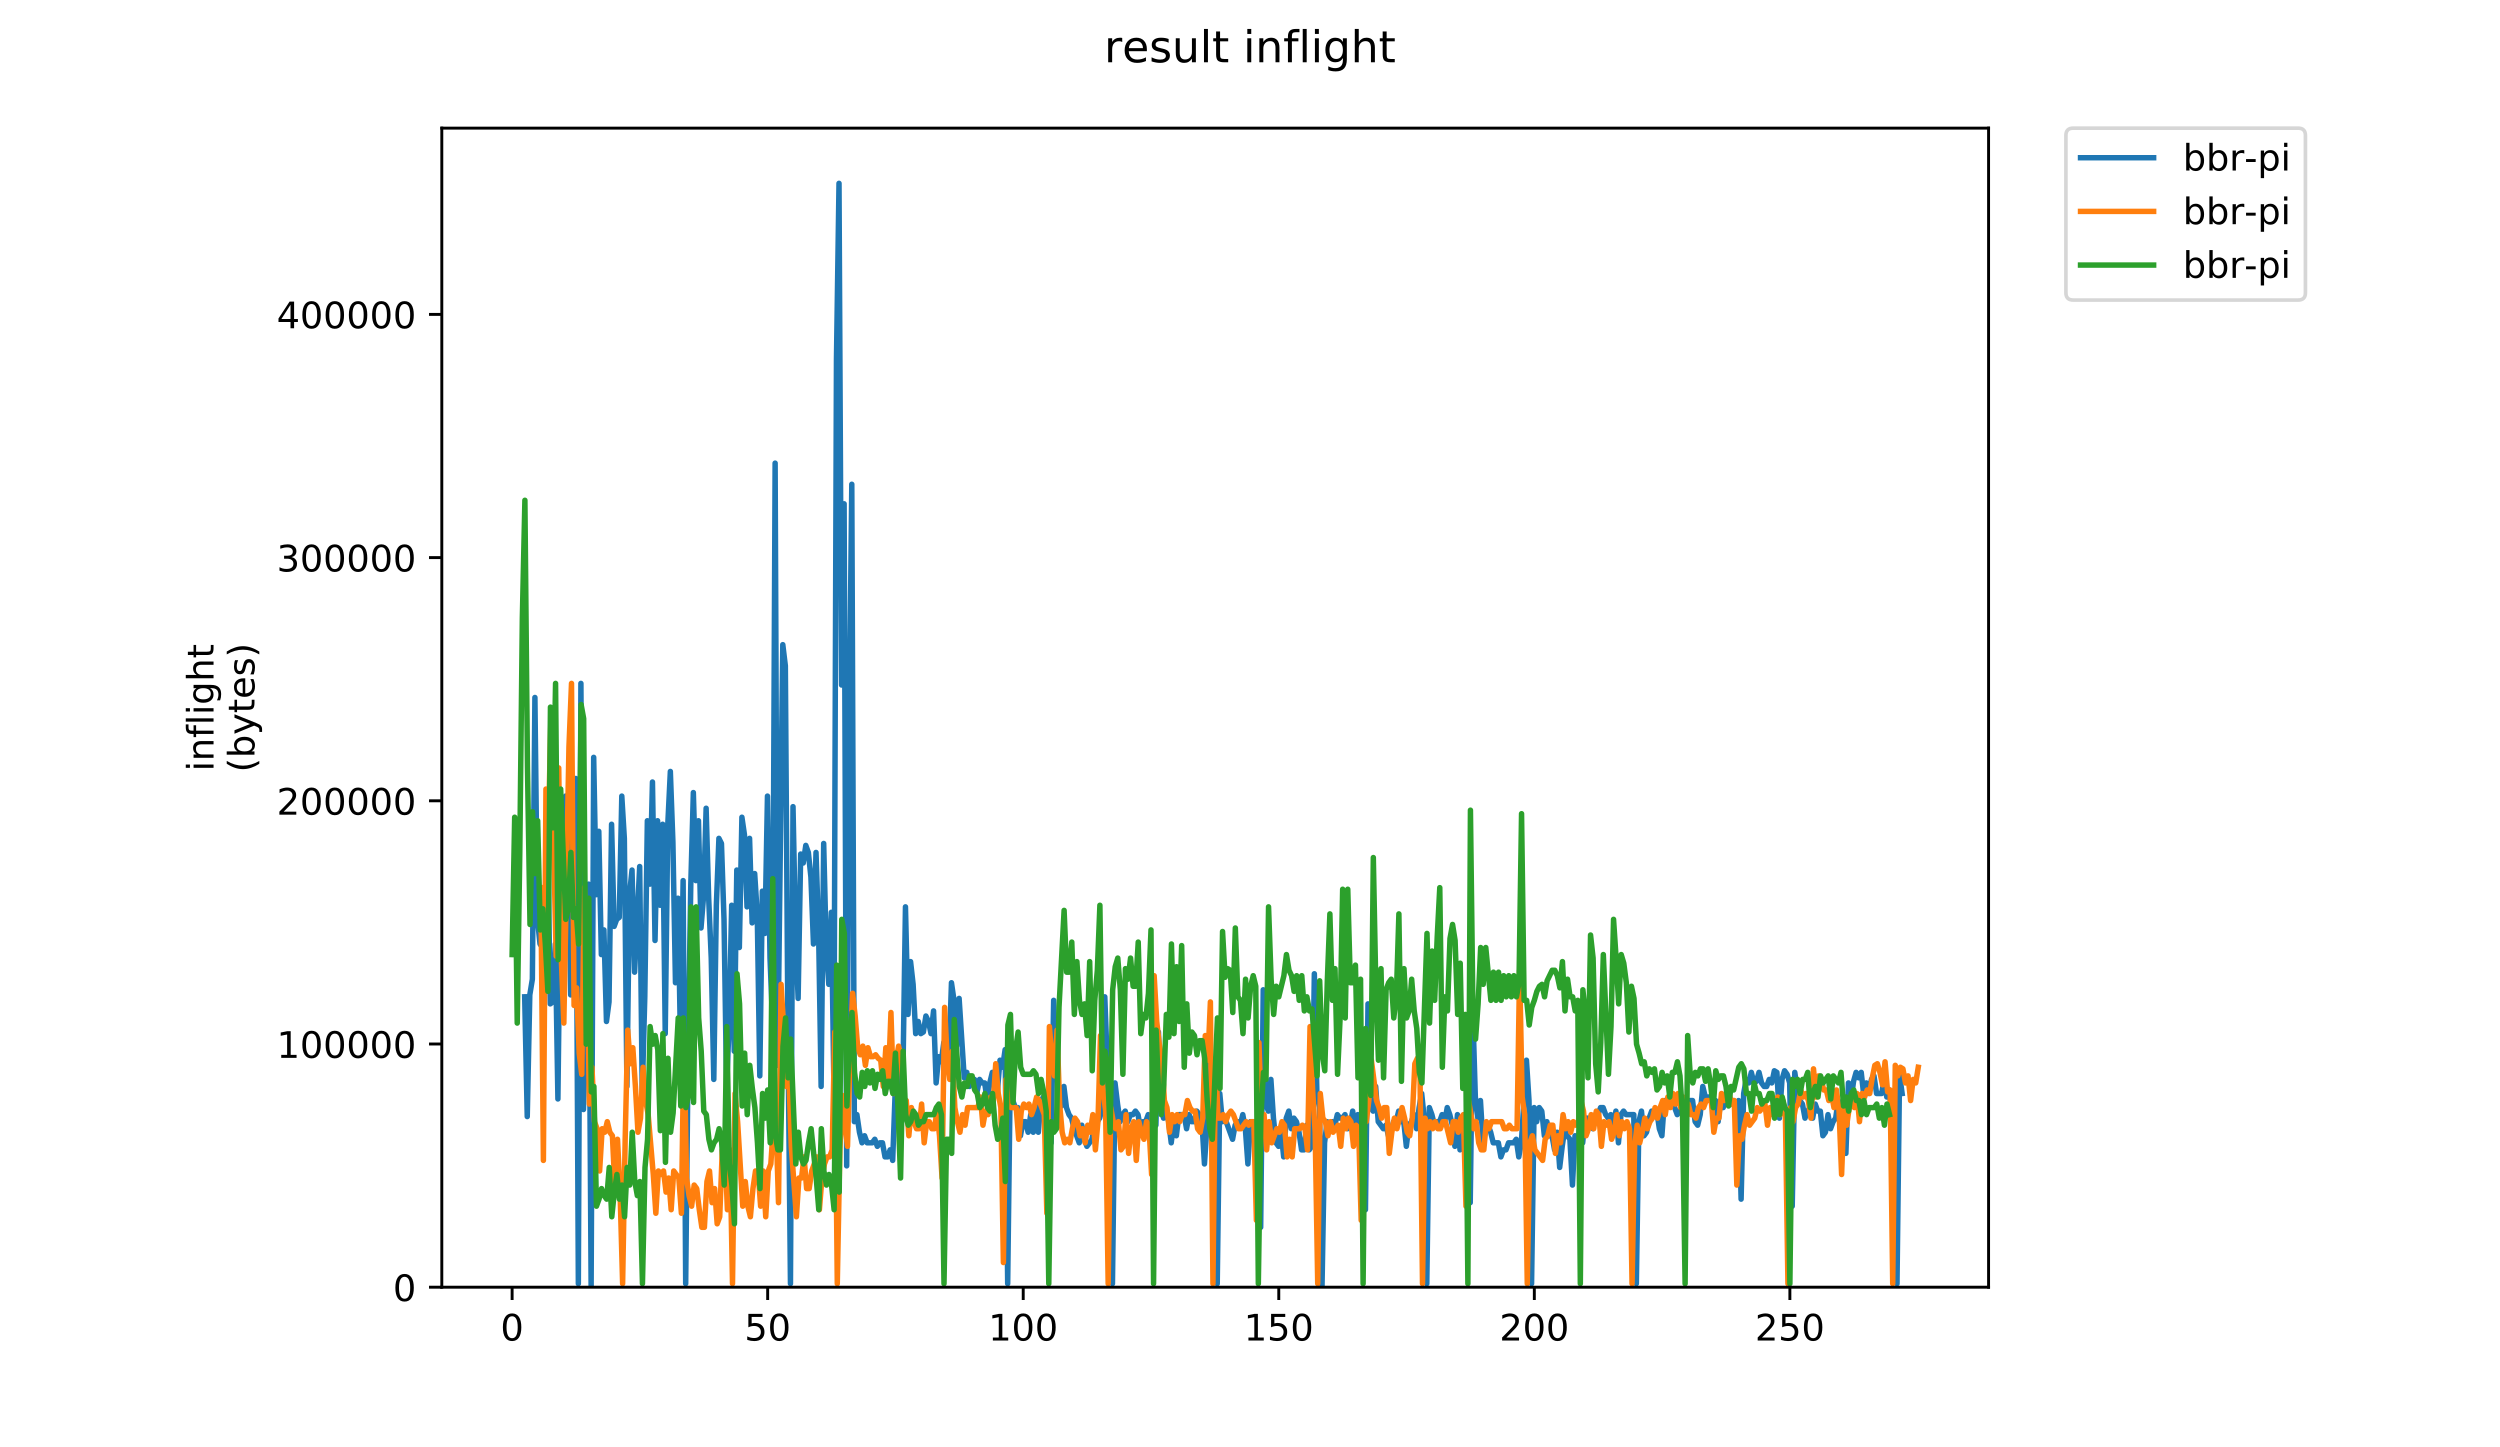 <?xml version="1.0" encoding="utf-8" standalone="no"?>
<!DOCTYPE svg PUBLIC "-//W3C//DTD SVG 1.1//EN"
  "http://www.w3.org/Graphics/SVG/1.1/DTD/svg11.dtd">
<!-- Created with matplotlib (https://matplotlib.org/) -->
<svg height="396pt" version="1.1" viewBox="0 0 684 396" width="684pt" xmlns="http://www.w3.org/2000/svg" xmlns:xlink="http://www.w3.org/1999/xlink">
 <defs>
  <style type="text/css">
*{stroke-linecap:butt;stroke-linejoin:round;}
  </style>
 </defs>
 <g id="figure_1">
  <g id="patch_1">
   <path d="M 0 396 
L 684 396 
L 684 0 
L 0 0 
z
" style="fill:#ffffff;"/>
  </g>
  <g id="axes_1">
   <g id="patch_2">
    <path d="M 120.879 352.174 
L 544.074 352.174 
L 544.074 35.062 
L 120.879 35.062 
z
" style="fill:#ffffff;"/>
   </g>
   <g id="matplotlib.axis_1">
    <g id="xtick_1">
     <g id="line2d_1">
      <defs>
       <path d="M 0 0 
L 0 3.5 
" id="m5755f74bd1" style="stroke:#000000;stroke-width:0.8;"/>
      </defs>
      <g>
       <use style="stroke:#000000;stroke-width:0.8;" x="140.115" xlink:href="#m5755f74bd1" y="352.174"/>
      </g>
     </g>
     <g id="text_1">
      <!-- 0 -->
      <defs>
       <path d="M 31.781 66.406 
Q 24.172 66.406 20.328 58.906 
Q 16.5 51.422 16.5 36.375 
Q 16.5 21.391 20.328 13.891 
Q 24.172 6.391 31.781 6.391 
Q 39.453 6.391 43.281 13.891 
Q 47.125 21.391 47.125 36.375 
Q 47.125 51.422 43.281 58.906 
Q 39.453 66.406 31.781 66.406 
z
M 31.781 74.219 
Q 44.047 74.219 50.516 64.516 
Q 56.984 54.828 56.984 36.375 
Q 56.984 17.969 50.516 8.266 
Q 44.047 -1.422 31.781 -1.422 
Q 19.531 -1.422 13.062 8.266 
Q 6.594 17.969 6.594 36.375 
Q 6.594 54.828 13.062 64.516 
Q 19.531 74.219 31.781 74.219 
z
" id="DejaVuSans-48"/>
      </defs>
      <g transform="translate(136.933 366.773)scale(0.1 -0.1)">
       <use xlink:href="#DejaVuSans-48"/>
      </g>
     </g>
    </g>
    <g id="xtick_2">
     <g id="line2d_2">
      <g>
       <use style="stroke:#000000;stroke-width:0.8;" x="210.034" xlink:href="#m5755f74bd1" y="352.174"/>
      </g>
     </g>
     <g id="text_2">
      <!-- 50 -->
      <defs>
       <path d="M 10.797 72.906 
L 49.516 72.906 
L 49.516 64.594 
L 19.828 64.594 
L 19.828 46.734 
Q 21.969 47.469 24.109 47.828 
Q 26.266 48.188 28.422 48.188 
Q 40.625 48.188 47.75 41.5 
Q 54.891 34.812 54.891 23.391 
Q 54.891 11.625 47.562 5.094 
Q 40.234 -1.422 26.906 -1.422 
Q 22.312 -1.422 17.547 -0.641 
Q 12.797 0.141 7.719 1.703 
L 7.719 11.625 
Q 12.109 9.234 16.797 8.062 
Q 21.484 6.891 26.703 6.891 
Q 35.156 6.891 40.078 11.328 
Q 45.016 15.766 45.016 23.391 
Q 45.016 31 40.078 35.438 
Q 35.156 39.891 26.703 39.891 
Q 22.75 39.891 18.812 39.016 
Q 14.891 38.141 10.797 36.281 
z
" id="DejaVuSans-53"/>
      </defs>
      <g transform="translate(203.671 366.773)scale(0.1 -0.1)">
       <use xlink:href="#DejaVuSans-53"/>
       <use x="63.623" xlink:href="#DejaVuSans-48"/>
      </g>
     </g>
    </g>
    <g id="xtick_3">
     <g id="line2d_3">
      <g>
       <use style="stroke:#000000;stroke-width:0.8;" x="279.953" xlink:href="#m5755f74bd1" y="352.174"/>
      </g>
     </g>
     <g id="text_3">
      <!-- 100 -->
      <defs>
       <path d="M 12.406 8.297 
L 28.516 8.297 
L 28.516 63.922 
L 10.984 60.406 
L 10.984 69.391 
L 28.422 72.906 
L 38.281 72.906 
L 38.281 8.297 
L 54.391 8.297 
L 54.391 0 
L 12.406 0 
z
" id="DejaVuSans-49"/>
      </defs>
      <g transform="translate(270.409 366.773)scale(0.1 -0.1)">
       <use xlink:href="#DejaVuSans-49"/>
       <use x="63.623" xlink:href="#DejaVuSans-48"/>
       <use x="127.246" xlink:href="#DejaVuSans-48"/>
      </g>
     </g>
    </g>
    <g id="xtick_4">
     <g id="line2d_4">
      <g>
       <use style="stroke:#000000;stroke-width:0.8;" x="349.872" xlink:href="#m5755f74bd1" y="352.174"/>
      </g>
     </g>
     <g id="text_4">
      <!-- 150 -->
      <g transform="translate(340.328 366.773)scale(0.1 -0.1)">
       <use xlink:href="#DejaVuSans-49"/>
       <use x="63.623" xlink:href="#DejaVuSans-53"/>
       <use x="127.246" xlink:href="#DejaVuSans-48"/>
      </g>
     </g>
    </g>
    <g id="xtick_5">
     <g id="line2d_5">
      <g>
       <use style="stroke:#000000;stroke-width:0.8;" x="419.791" xlink:href="#m5755f74bd1" y="352.174"/>
      </g>
     </g>
     <g id="text_5">
      <!-- 200 -->
      <defs>
       <path d="M 19.188 8.297 
L 53.609 8.297 
L 53.609 0 
L 7.328 0 
L 7.328 8.297 
Q 12.938 14.109 22.625 23.891 
Q 32.328 33.688 34.812 36.531 
Q 39.547 41.844 41.422 45.531 
Q 43.312 49.219 43.312 52.781 
Q 43.312 58.594 39.234 62.25 
Q 35.156 65.922 28.609 65.922 
Q 23.969 65.922 18.812 64.312 
Q 13.672 62.703 7.812 59.422 
L 7.812 69.391 
Q 13.766 71.781 18.938 73 
Q 24.125 74.219 28.422 74.219 
Q 39.75 74.219 46.484 68.547 
Q 53.219 62.891 53.219 53.422 
Q 53.219 48.922 51.531 44.891 
Q 49.859 40.875 45.406 35.406 
Q 44.188 33.984 37.641 27.219 
Q 31.109 20.453 19.188 8.297 
z
" id="DejaVuSans-50"/>
      </defs>
      <g transform="translate(410.248 366.773)scale(0.1 -0.1)">
       <use xlink:href="#DejaVuSans-50"/>
       <use x="63.623" xlink:href="#DejaVuSans-48"/>
       <use x="127.246" xlink:href="#DejaVuSans-48"/>
      </g>
     </g>
    </g>
    <g id="xtick_6">
     <g id="line2d_6">
      <g>
       <use style="stroke:#000000;stroke-width:0.8;" x="489.71" xlink:href="#m5755f74bd1" y="352.174"/>
      </g>
     </g>
     <g id="text_6">
      <!-- 250 -->
      <g transform="translate(480.167 366.773)scale(0.1 -0.1)">
       <use xlink:href="#DejaVuSans-50"/>
       <use x="63.623" xlink:href="#DejaVuSans-53"/>
       <use x="127.246" xlink:href="#DejaVuSans-48"/>
      </g>
     </g>
    </g>
   </g>
   <g id="matplotlib.axis_2">
    <g id="ytick_1">
     <g id="line2d_7">
      <defs>
       <path d="M 0 0 
L -3.5 0 
" id="me68b4a7f2d" style="stroke:#000000;stroke-width:0.8;"/>
      </defs>
      <g>
       <use style="stroke:#000000;stroke-width:0.8;" x="120.879" xlink:href="#me68b4a7f2d" y="352.174"/>
      </g>
     </g>
     <g id="text_7">
      <!-- 0 -->
      <g transform="translate(107.516 355.973)scale(0.1 -0.1)">
       <use xlink:href="#DejaVuSans-48"/>
      </g>
     </g>
    </g>
    <g id="ytick_2">
     <g id="line2d_8">
      <g>
       <use style="stroke:#000000;stroke-width:0.8;" x="120.879" xlink:href="#me68b4a7f2d" y="285.634"/>
      </g>
     </g>
     <g id="text_8">
      <!-- 100000 -->
      <g transform="translate(75.704 289.434)scale(0.1 -0.1)">
       <use xlink:href="#DejaVuSans-49"/>
       <use x="63.623" xlink:href="#DejaVuSans-48"/>
       <use x="127.246" xlink:href="#DejaVuSans-48"/>
       <use x="190.869" xlink:href="#DejaVuSans-48"/>
       <use x="254.492" xlink:href="#DejaVuSans-48"/>
       <use x="318.115" xlink:href="#DejaVuSans-48"/>
      </g>
     </g>
    </g>
    <g id="ytick_3">
     <g id="line2d_9">
      <g>
       <use style="stroke:#000000;stroke-width:0.8;" x="120.879" xlink:href="#me68b4a7f2d" y="219.094"/>
      </g>
     </g>
     <g id="text_9">
      <!-- 200000 -->
      <g transform="translate(75.704 222.894)scale(0.1 -0.1)">
       <use xlink:href="#DejaVuSans-50"/>
       <use x="63.623" xlink:href="#DejaVuSans-48"/>
       <use x="127.246" xlink:href="#DejaVuSans-48"/>
       <use x="190.869" xlink:href="#DejaVuSans-48"/>
       <use x="254.492" xlink:href="#DejaVuSans-48"/>
       <use x="318.115" xlink:href="#DejaVuSans-48"/>
      </g>
     </g>
    </g>
    <g id="ytick_4">
     <g id="line2d_10">
      <g>
       <use style="stroke:#000000;stroke-width:0.8;" x="120.879" xlink:href="#me68b4a7f2d" y="152.555"/>
      </g>
     </g>
     <g id="text_10">
      <!-- 300000 -->
      <defs>
       <path d="M 40.578 39.312 
Q 47.656 37.797 51.625 33 
Q 55.609 28.219 55.609 21.188 
Q 55.609 10.406 48.188 4.484 
Q 40.766 -1.422 27.094 -1.422 
Q 22.516 -1.422 17.656 -0.516 
Q 12.797 0.391 7.625 2.203 
L 7.625 11.719 
Q 11.719 9.328 16.594 8.109 
Q 21.484 6.891 26.812 6.891 
Q 36.078 6.891 40.938 10.547 
Q 45.797 14.203 45.797 21.188 
Q 45.797 27.641 41.281 31.266 
Q 36.766 34.906 28.719 34.906 
L 20.219 34.906 
L 20.219 43.016 
L 29.109 43.016 
Q 36.375 43.016 40.234 45.922 
Q 44.094 48.828 44.094 54.297 
Q 44.094 59.906 40.109 62.906 
Q 36.141 65.922 28.719 65.922 
Q 24.656 65.922 20.016 65.031 
Q 15.375 64.156 9.812 62.312 
L 9.812 71.094 
Q 15.438 72.656 20.344 73.438 
Q 25.25 74.219 29.594 74.219 
Q 40.828 74.219 47.359 69.109 
Q 53.906 64.016 53.906 55.328 
Q 53.906 49.266 50.438 45.094 
Q 46.969 40.922 40.578 39.312 
z
" id="DejaVuSans-51"/>
      </defs>
      <g transform="translate(75.704 156.354)scale(0.1 -0.1)">
       <use xlink:href="#DejaVuSans-51"/>
       <use x="63.623" xlink:href="#DejaVuSans-48"/>
       <use x="127.246" xlink:href="#DejaVuSans-48"/>
       <use x="190.869" xlink:href="#DejaVuSans-48"/>
       <use x="254.492" xlink:href="#DejaVuSans-48"/>
       <use x="318.115" xlink:href="#DejaVuSans-48"/>
      </g>
     </g>
    </g>
    <g id="ytick_5">
     <g id="line2d_11">
      <g>
       <use style="stroke:#000000;stroke-width:0.8;" x="120.879" xlink:href="#me68b4a7f2d" y="86.015"/>
      </g>
     </g>
     <g id="text_11">
      <!-- 400000 -->
      <defs>
       <path d="M 37.797 64.312 
L 12.891 25.391 
L 37.797 25.391 
z
M 35.203 72.906 
L 47.609 72.906 
L 47.609 25.391 
L 58.016 25.391 
L 58.016 17.188 
L 47.609 17.188 
L 47.609 0 
L 37.797 0 
L 37.797 17.188 
L 4.891 17.188 
L 4.891 26.703 
z
" id="DejaVuSans-52"/>
      </defs>
      <g transform="translate(75.704 89.814)scale(0.1 -0.1)">
       <use xlink:href="#DejaVuSans-52"/>
       <use x="63.623" xlink:href="#DejaVuSans-48"/>
       <use x="127.246" xlink:href="#DejaVuSans-48"/>
       <use x="190.869" xlink:href="#DejaVuSans-48"/>
       <use x="254.492" xlink:href="#DejaVuSans-48"/>
       <use x="318.115" xlink:href="#DejaVuSans-48"/>
      </g>
     </g>
    </g>
    <g id="text_12">
     <!-- inflight -->
     <defs>
      <path d="M 9.422 54.688 
L 18.406 54.688 
L 18.406 0 
L 9.422 0 
z
M 9.422 75.984 
L 18.406 75.984 
L 18.406 64.594 
L 9.422 64.594 
z
" id="DejaVuSans-105"/>
      <path d="M 54.891 33.016 
L 54.891 0 
L 45.906 0 
L 45.906 32.719 
Q 45.906 40.484 42.875 44.328 
Q 39.844 48.188 33.797 48.188 
Q 26.516 48.188 22.312 43.547 
Q 18.109 38.922 18.109 30.906 
L 18.109 0 
L 9.078 0 
L 9.078 54.688 
L 18.109 54.688 
L 18.109 46.188 
Q 21.344 51.125 25.703 53.562 
Q 30.078 56 35.797 56 
Q 45.219 56 50.047 50.172 
Q 54.891 44.344 54.891 33.016 
z
" id="DejaVuSans-110"/>
      <path d="M 37.109 75.984 
L 37.109 68.5 
L 28.516 68.5 
Q 23.688 68.5 21.797 66.547 
Q 19.922 64.594 19.922 59.516 
L 19.922 54.688 
L 34.719 54.688 
L 34.719 47.703 
L 19.922 47.703 
L 19.922 0 
L 10.891 0 
L 10.891 47.703 
L 2.297 47.703 
L 2.297 54.688 
L 10.891 54.688 
L 10.891 58.5 
Q 10.891 67.625 15.141 71.797 
Q 19.391 75.984 28.609 75.984 
z
" id="DejaVuSans-102"/>
      <path d="M 9.422 75.984 
L 18.406 75.984 
L 18.406 0 
L 9.422 0 
z
" id="DejaVuSans-108"/>
      <path d="M 45.406 27.984 
Q 45.406 37.75 41.375 43.109 
Q 37.359 48.484 30.078 48.484 
Q 22.859 48.484 18.828 43.109 
Q 14.797 37.75 14.797 27.984 
Q 14.797 18.266 18.828 12.891 
Q 22.859 7.516 30.078 7.516 
Q 37.359 7.516 41.375 12.891 
Q 45.406 18.266 45.406 27.984 
z
M 54.391 6.781 
Q 54.391 -7.172 48.188 -13.984 
Q 42 -20.797 29.203 -20.797 
Q 24.469 -20.797 20.266 -20.094 
Q 16.062 -19.391 12.109 -17.922 
L 12.109 -9.188 
Q 16.062 -11.328 19.922 -12.344 
Q 23.781 -13.375 27.781 -13.375 
Q 36.625 -13.375 41.016 -8.766 
Q 45.406 -4.156 45.406 5.172 
L 45.406 9.625 
Q 42.625 4.781 38.281 2.391 
Q 33.938 0 27.875 0 
Q 17.828 0 11.672 7.656 
Q 5.516 15.328 5.516 27.984 
Q 5.516 40.672 11.672 48.328 
Q 17.828 56 27.875 56 
Q 33.938 56 38.281 53.609 
Q 42.625 51.219 45.406 46.391 
L 45.406 54.688 
L 54.391 54.688 
z
" id="DejaVuSans-103"/>
      <path d="M 54.891 33.016 
L 54.891 0 
L 45.906 0 
L 45.906 32.719 
Q 45.906 40.484 42.875 44.328 
Q 39.844 48.188 33.797 48.188 
Q 26.516 48.188 22.312 43.547 
Q 18.109 38.922 18.109 30.906 
L 18.109 0 
L 9.078 0 
L 9.078 75.984 
L 18.109 75.984 
L 18.109 46.188 
Q 21.344 51.125 25.703 53.562 
Q 30.078 56 35.797 56 
Q 45.219 56 50.047 50.172 
Q 54.891 44.344 54.891 33.016 
z
" id="DejaVuSans-104"/>
      <path d="M 18.312 70.219 
L 18.312 54.688 
L 36.812 54.688 
L 36.812 47.703 
L 18.312 47.703 
L 18.312 18.016 
Q 18.312 11.328 20.141 9.422 
Q 21.969 7.516 27.594 7.516 
L 36.812 7.516 
L 36.812 0 
L 27.594 0 
Q 17.188 0 13.234 3.875 
Q 9.281 7.766 9.281 18.016 
L 9.281 47.703 
L 2.688 47.703 
L 2.688 54.688 
L 9.281 54.688 
L 9.281 70.219 
z
" id="DejaVuSans-116"/>
     </defs>
     <g transform="translate(58.426 211.018)rotate(-90)scale(0.1 -0.1)">
      <use xlink:href="#DejaVuSans-105"/>
      <use x="27.783" xlink:href="#DejaVuSans-110"/>
      <use x="91.162" xlink:href="#DejaVuSans-102"/>
      <use x="126.367" xlink:href="#DejaVuSans-108"/>
      <use x="154.15" xlink:href="#DejaVuSans-105"/>
      <use x="181.934" xlink:href="#DejaVuSans-103"/>
      <use x="245.41" xlink:href="#DejaVuSans-104"/>
      <use x="308.789" xlink:href="#DejaVuSans-116"/>
     </g>
     <!-- (bytes) -->
     <defs>
      <path d="M 31 75.875 
Q 24.469 64.656 21.281 53.656 
Q 18.109 42.672 18.109 31.391 
Q 18.109 20.125 21.312 9.062 
Q 24.516 -2 31 -13.188 
L 23.188 -13.188 
Q 15.875 -1.703 12.234 9.375 
Q 8.594 20.453 8.594 31.391 
Q 8.594 42.281 12.203 53.312 
Q 15.828 64.359 23.188 75.875 
z
" id="DejaVuSans-40"/>
      <path d="M 48.688 27.297 
Q 48.688 37.203 44.609 42.844 
Q 40.531 48.484 33.406 48.484 
Q 26.266 48.484 22.188 42.844 
Q 18.109 37.203 18.109 27.297 
Q 18.109 17.391 22.188 11.75 
Q 26.266 6.109 33.406 6.109 
Q 40.531 6.109 44.609 11.75 
Q 48.688 17.391 48.688 27.297 
z
M 18.109 46.391 
Q 20.953 51.266 25.266 53.625 
Q 29.594 56 35.594 56 
Q 45.562 56 51.781 48.094 
Q 58.016 40.188 58.016 27.297 
Q 58.016 14.406 51.781 6.484 
Q 45.562 -1.422 35.594 -1.422 
Q 29.594 -1.422 25.266 0.953 
Q 20.953 3.328 18.109 8.203 
L 18.109 0 
L 9.078 0 
L 9.078 75.984 
L 18.109 75.984 
z
" id="DejaVuSans-98"/>
      <path d="M 32.172 -5.078 
Q 28.375 -14.844 24.75 -17.812 
Q 21.141 -20.797 15.094 -20.797 
L 7.906 -20.797 
L 7.906 -13.281 
L 13.188 -13.281 
Q 16.891 -13.281 18.938 -11.516 
Q 21 -9.766 23.484 -3.219 
L 25.094 0.875 
L 2.984 54.688 
L 12.5 54.688 
L 29.594 11.922 
L 46.688 54.688 
L 56.203 54.688 
z
" id="DejaVuSans-121"/>
      <path d="M 56.203 29.594 
L 56.203 25.203 
L 14.891 25.203 
Q 15.484 15.922 20.484 11.062 
Q 25.484 6.203 34.422 6.203 
Q 39.594 6.203 44.453 7.469 
Q 49.312 8.734 54.109 11.281 
L 54.109 2.781 
Q 49.266 0.734 44.188 -0.344 
Q 39.109 -1.422 33.891 -1.422 
Q 20.797 -1.422 13.156 6.188 
Q 5.516 13.812 5.516 26.812 
Q 5.516 40.234 12.766 48.109 
Q 20.016 56 32.328 56 
Q 43.359 56 49.781 48.891 
Q 56.203 41.797 56.203 29.594 
z
M 47.219 32.234 
Q 47.125 39.594 43.094 43.984 
Q 39.062 48.391 32.422 48.391 
Q 24.906 48.391 20.391 44.141 
Q 15.875 39.891 15.188 32.172 
z
" id="DejaVuSans-101"/>
      <path d="M 44.281 53.078 
L 44.281 44.578 
Q 40.484 46.531 36.375 47.5 
Q 32.281 48.484 27.875 48.484 
Q 21.188 48.484 17.844 46.438 
Q 14.5 44.391 14.5 40.281 
Q 14.5 37.156 16.891 35.375 
Q 19.281 33.594 26.516 31.984 
L 29.594 31.297 
Q 39.156 29.25 43.188 25.516 
Q 47.219 21.781 47.219 15.094 
Q 47.219 7.469 41.188 3.016 
Q 35.156 -1.422 24.609 -1.422 
Q 20.219 -1.422 15.453 -0.562 
Q 10.688 0.297 5.422 2 
L 5.422 11.281 
Q 10.406 8.688 15.234 7.391 
Q 20.062 6.109 24.812 6.109 
Q 31.156 6.109 34.562 8.281 
Q 37.984 10.453 37.984 14.406 
Q 37.984 18.062 35.516 20.016 
Q 33.062 21.969 24.703 23.781 
L 21.578 24.516 
Q 13.234 26.266 9.516 29.906 
Q 5.812 33.547 5.812 39.891 
Q 5.812 47.609 11.281 51.797 
Q 16.75 56 26.812 56 
Q 31.781 56 36.172 55.266 
Q 40.578 54.547 44.281 53.078 
z
" id="DejaVuSans-115"/>
      <path d="M 8.016 75.875 
L 15.828 75.875 
Q 23.141 64.359 26.781 53.312 
Q 30.422 42.281 30.422 31.391 
Q 30.422 20.453 26.781 9.375 
Q 23.141 -1.703 15.828 -13.188 
L 8.016 -13.188 
Q 14.5 -2 17.703 9.062 
Q 20.906 20.125 20.906 31.391 
Q 20.906 42.672 17.703 53.656 
Q 14.5 64.656 8.016 75.875 
z
" id="DejaVuSans-41"/>
     </defs>
     <g transform="translate(69.624 211.295)rotate(-90)scale(0.1 -0.1)">
      <use xlink:href="#DejaVuSans-40"/>
      <use x="39.014" xlink:href="#DejaVuSans-98"/>
      <use x="102.49" xlink:href="#DejaVuSans-121"/>
      <use x="161.67" xlink:href="#DejaVuSans-116"/>
      <use x="200.879" xlink:href="#DejaVuSans-101"/>
      <use x="262.402" xlink:href="#DejaVuSans-115"/>
      <use x="314.502" xlink:href="#DejaVuSans-41"/>
     </g>
    </g>
   </g>
   <g id="line2d_12">
    <path clip-path="url(#p6a5fc798a4)" d="M 143.553 272.731 
L 144.253 305.49 
L 144.952 272.204 
L 145.651 267.913 
L 146.35 190.834 
L 147.049 251.534 
L 147.749 258.278 
L 148.448 259.242 
L 149.147 255.388 
L 149.846 229.374 
L 150.545 274.658 
L 151.244 274.131 
L 151.944 258.278 
L 152.643 300.672 
L 153.342 242.862 
L 154.041 273.694 
L 154.74 217.812 
L 155.44 227.883 
L 156.139 272.204 
L 156.838 247.68 
L 157.537 212.994 
L 158.236 351.211 
L 158.936 186.98 
L 159.635 303.563 
L 160.334 279.912 
L 161.033 241.899 
L 161.732 352.174 
L 162.432 207.213 
L 163.131 244.789 
L 163.83 227.447 
L 164.529 261.169 
L 165.228 254.424 
L 165.927 279.475 
L 166.627 274.131 
L 167.326 225.52 
L 168.025 253.461 
L 168.724 251.534 
L 169.423 251.007 
L 170.123 217.812 
L 170.822 229.374 
L 171.521 297.255 
L 172.22 244.789 
L 172.919 238.045 
L 173.619 265.986 
L 175.017 237.082 
L 175.716 299.182 
L 176.415 272.731 
L 177.115 224.556 
L 177.814 241.899 
L 178.513 213.958 
L 179.212 257.315 
L 179.911 224.556 
L 180.611 247.68 
L 181.31 225.52 
L 182.009 282.802 
L 182.708 225.52 
L 183.407 211.067 
L 184.106 230.337 
L 184.806 268.877 
L 185.505 245.753 
L 186.204 287.183 
L 186.903 240.935 
L 187.602 351.211 
L 188.302 285.256 
L 189.001 241.899 
L 189.7 216.848 
L 190.399 240.935 
L 191.098 224.556 
L 191.798 253.897 
L 192.497 245.226 
L 193.196 221.139 
L 193.895 245.753 
L 194.594 262.132 
L 195.294 295.328 
L 195.993 247.68 
L 196.692 229.374 
L 197.391 230.774 
L 198.09 251.534 
L 198.789 297.255 
L 199.489 280.439 
L 200.188 247.68 
L 200.887 287.62 
L 201.586 238.045 
L 202.285 259.242 
L 202.985 223.593 
L 203.684 228.41 
L 204.383 248.116 
L 205.082 229.374 
L 205.781 252.497 
L 206.481 239.008 
L 207.18 250.043 
L 207.879 294.364 
L 208.578 243.826 
L 209.277 255.388 
L 209.977 217.812 
L 210.676 262.132 
L 211.375 279.912 
L 212.074 126.716 
L 212.773 291.474 
L 214.172 176.381 
L 214.871 182.162 
L 215.57 281.839 
L 216.269 351.211 
L 216.968 220.702 
L 217.668 255.388 
L 218.367 273.167 
L 219.066 233.664 
L 219.765 236.118 
L 220.464 231.301 
L 221.164 233.228 
L 221.863 239.972 
L 222.562 258.278 
L 223.261 233.228 
L 223.96 254.424 
L 224.66 297.255 
L 225.359 230.774 
L 226.058 259.242 
L 226.757 269.313 
L 227.456 249.607 
L 228.156 297.255 
L 228.855 98.338 
L 229.554 50.163 
L 230.253 187.416 
L 230.952 137.841 
L 231.651 318.979 
L 232.351 198.015 
L 233.05 132.497 
L 233.749 306.89 
L 234.448 304.963 
L 235.147 309.78 
L 235.847 312.671 
L 236.546 310.744 
L 237.245 312.671 
L 238.643 312.671 
L 239.343 311.707 
L 240.042 313.634 
L 240.741 312.671 
L 241.44 312.671 
L 242.139 316.525 
L 242.839 316.525 
L 243.538 314.598 
L 244.237 317.488 
L 244.936 298.218 
L 245.635 290.51 
L 246.334 303.999 
L 247.034 294.364 
L 247.733 248.116 
L 248.432 277.548 
L 249.131 263.096 
L 249.83 269.313 
L 250.53 282.802 
L 251.229 279.475 
L 251.928 282.802 
L 252.627 282.366 
L 253.326 277.985 
L 254.026 279.475 
L 254.725 282.802 
L 255.424 276.585 
L 256.123 296.291 
L 256.822 289.11 
L 257.522 290.51 
L 258.221 285.256 
L 258.92 289.547 
L 259.619 290.074 
L 260.318 268.877 
L 261.018 273.694 
L 261.717 286.22 
L 262.416 273.167 
L 263.814 294.891 
L 264.513 293.401 
L 265.213 297.255 
L 265.912 295.328 
L 266.611 295.328 
L 267.31 298.745 
L 268.009 295.328 
L 268.709 296.291 
L 269.408 296.291 
L 270.107 301.109 
L 270.806 296.291 
L 271.505 293.401 
L 272.205 294.891 
L 272.904 298.218 
L 273.603 290.074 
L 274.302 292.001 
L 275.001 287.183 
L 275.701 351.211 
L 276.4 294.891 
L 277.099 301.109 
L 277.798 303.036 
L 278.497 303.036 
L 279.196 310.744 
L 279.896 306.89 
L 280.595 306.89 
L 281.294 309.78 
L 281.993 304.963 
L 282.692 309.78 
L 283.392 302.072 
L 284.091 309.78 
L 284.79 301.109 
L 286.188 299.182 
L 286.888 300.145 
L 287.587 312.671 
L 288.286 273.694 
L 288.985 294.364 
L 289.684 297.255 
L 290.384 302.599 
L 291.083 297.255 
L 291.782 303.036 
L 292.481 304.963 
L 293.18 305.926 
L 293.879 308.817 
L 295.278 312.671 
L 295.977 307.853 
L 296.676 311.707 
L 297.375 313.634 
L 298.774 311.707 
L 299.473 306.89 
L 300.172 306.89 
L 300.871 305.926 
L 301.571 303.036 
L 302.27 272.731 
L 302.969 291.474 
L 303.668 305.926 
L 304.367 351.211 
L 305.067 296.291 
L 305.766 302.072 
L 306.465 306.89 
L 307.164 304.963 
L 307.863 303.999 
L 308.563 306.89 
L 309.262 304.963 
L 309.961 304.963 
L 310.66 303.999 
L 311.359 304.963 
L 312.058 308.817 
L 312.758 306.89 
L 313.457 306.89 
L 314.156 304.963 
L 314.855 308.817 
L 315.554 306.89 
L 316.254 307.853 
L 316.953 282.366 
L 317.652 303.036 
L 318.351 305.926 
L 319.05 303.036 
L 319.75 306.89 
L 320.449 312.671 
L 321.148 306.89 
L 321.847 310.744 
L 322.546 304.963 
L 323.945 304.963 
L 324.644 308.817 
L 325.343 304.963 
L 326.042 306.89 
L 326.741 306.89 
L 327.441 303.999 
L 328.14 304.963 
L 328.839 306.89 
L 329.538 318.452 
L 330.237 307.853 
L 330.937 284.729 
L 331.636 297.255 
L 332.335 299.182 
L 333.034 351.211 
L 333.733 299.182 
L 334.433 306.89 
L 335.132 305.926 
L 337.229 311.707 
L 337.929 307.853 
L 338.628 306.89 
L 339.327 307.853 
L 340.026 304.963 
L 340.725 308.817 
L 341.425 318.452 
L 342.124 306.89 
L 342.823 310.744 
L 344.221 306.89 
L 344.92 335.795 
L 345.62 270.804 
L 346.319 302.072 
L 347.018 303.999 
L 347.717 295.328 
L 348.416 305.926 
L 349.116 312.671 
L 349.815 313.634 
L 350.514 309.78 
L 351.213 316.525 
L 351.912 305.926 
L 352.612 303.999 
L 353.311 308.817 
L 354.01 305.926 
L 354.709 306.89 
L 355.408 309.78 
L 356.108 314.598 
L 356.807 314.598 
L 357.506 307.853 
L 358.205 314.598 
L 358.904 313.634 
L 359.603 266.423 
L 360.303 299.182 
L 361.002 303.036 
L 361.701 352.174 
L 362.4 312.671 
L 363.099 306.89 
L 363.799 308.817 
L 364.498 306.89 
L 365.197 307.853 
L 365.896 304.963 
L 366.595 305.926 
L 367.295 305.926 
L 367.994 304.963 
L 368.693 308.817 
L 369.392 307.853 
L 370.091 303.999 
L 370.791 309.78 
L 371.49 304.963 
L 372.189 310.744 
L 372.888 304.963 
L 373.587 330.977 
L 374.286 274.658 
L 374.986 303.036 
L 375.685 303.999 
L 376.384 297.255 
L 377.083 306.89 
L 378.482 308.817 
L 379.181 307.853 
L 379.88 310.744 
L 380.579 309.78 
L 381.278 306.89 
L 381.978 306.89 
L 382.677 303.999 
L 383.376 306.89 
L 384.075 306.89 
L 384.774 313.634 
L 385.474 307.853 
L 386.173 306.89 
L 386.872 304.963 
L 387.571 308.817 
L 388.27 303.036 
L 388.97 299.182 
L 389.669 305.926 
L 390.368 351.211 
L 391.067 303.036 
L 391.766 304.963 
L 392.465 307.853 
L 393.165 306.89 
L 393.864 306.89 
L 394.563 304.963 
L 395.262 306.89 
L 395.961 303.036 
L 396.661 304.963 
L 397.36 307.853 
L 398.059 313.634 
L 398.758 304.963 
L 399.457 314.598 
L 400.157 306.89 
L 400.856 309.78 
L 401.555 311.707 
L 402.254 329.05 
L 402.953 276.585 
L 403.653 300.145 
L 404.352 305.926 
L 405.051 301.109 
L 405.75 312.671 
L 406.449 308.817 
L 407.148 307.853 
L 407.848 309.78 
L 408.547 312.671 
L 409.945 312.671 
L 410.644 316.525 
L 411.344 314.598 
L 412.043 314.598 
L 412.742 312.671 
L 414.14 312.671 
L 414.84 311.707 
L 415.539 316.525 
L 416.238 312.671 
L 417.636 290.074 
L 418.336 301.109 
L 419.035 351.211 
L 419.734 303.036 
L 420.433 306.89 
L 421.132 303.036 
L 421.831 303.999 
L 422.531 310.744 
L 423.23 306.89 
L 423.929 310.744 
L 424.628 310.744 
L 425.327 314.598 
L 426.027 309.78 
L 426.726 319.415 
L 427.425 313.634 
L 428.124 308.817 
L 428.823 310.744 
L 429.523 311.707 
L 430.222 324.233 
L 430.921 310.744 
L 431.62 312.671 
L 432.319 307.853 
L 433.019 312.671 
L 433.718 305.926 
L 434.417 305.926 
L 435.116 306.89 
L 435.815 308.817 
L 436.515 304.963 
L 437.214 304.963 
L 437.913 303.036 
L 438.612 303.036 
L 439.311 304.963 
L 440.01 305.926 
L 440.71 304.963 
L 441.409 307.853 
L 442.108 303.999 
L 442.807 312.671 
L 443.506 304.963 
L 444.206 303.999 
L 444.905 304.963 
L 447.002 304.963 
L 447.702 351.211 
L 448.401 306.89 
L 449.1 303.999 
L 449.799 310.744 
L 450.498 309.78 
L 451.198 305.926 
L 451.897 303.999 
L 452.596 304.963 
L 453.295 303.999 
L 453.994 308.817 
L 454.693 310.744 
L 455.393 301.109 
L 456.092 302.072 
L 456.791 300.145 
L 457.49 301.109 
L 458.889 304.963 
L 459.588 303.999 
L 460.986 305.926 
L 461.685 303.999 
L 462.385 301.109 
L 463.084 301.109 
L 463.783 306.89 
L 464.482 307.853 
L 465.181 304.963 
L 465.881 297.255 
L 466.58 300.145 
L 467.978 300.145 
L 468.677 302.072 
L 469.377 301.109 
L 470.076 306.89 
L 470.775 301.109 
L 471.474 303.036 
L 472.173 299.182 
L 472.872 301.109 
L 473.572 302.072 
L 474.271 301.109 
L 474.97 304.963 
L 475.669 301.109 
L 476.368 328.087 
L 477.068 299.182 
L 477.767 295.328 
L 478.466 296.291 
L 479.165 293.401 
L 479.864 296.291 
L 480.564 295.855 
L 481.263 293.401 
L 481.962 296.291 
L 482.661 297.255 
L 483.36 297.255 
L 484.06 295.328 
L 484.759 296.291 
L 485.458 292.964 
L 486.157 293.401 
L 486.856 305.926 
L 487.555 295.328 
L 488.255 292.964 
L 488.954 293.928 
L 489.653 296.291 
L 490.352 330.014 
L 491.051 293.401 
L 491.751 298.218 
L 492.45 301.109 
L 493.149 302.072 
L 493.848 305.926 
L 494.547 303.999 
L 495.247 303.036 
L 495.946 305.926 
L 496.645 302.072 
L 497.344 303.999 
L 498.043 303.999 
L 498.743 310.744 
L 499.442 309.78 
L 500.141 304.963 
L 500.84 308.817 
L 501.539 306.89 
L 502.238 305.926 
L 502.938 301.109 
L 503.637 303.036 
L 504.336 308.817 
L 505.035 315.561 
L 505.734 296.291 
L 506.434 301.109 
L 507.133 295.855 
L 507.832 293.401 
L 508.531 294.891 
L 509.23 293.401 
L 509.93 299.709 
L 510.629 296.291 
L 511.328 299.182 
L 512.027 295.328 
L 512.726 294.364 
L 513.426 299.182 
L 514.824 299.182 
L 515.523 295.328 
L 516.222 300.145 
L 516.922 298.218 
L 517.621 304.963 
L 518.32 301.109 
L 519.019 351.211 
L 519.718 293.928 
L 520.417 299.182 
L 520.417 299.182 
" style="fill:none;stroke:#1f77b4;stroke-linecap:square;stroke-width:1.5;"/>
   </g>
   <g id="line2d_13">
    <path clip-path="url(#p6a5fc798a4)" d="M 147.974 242.862 
L 148.673 317.488 
L 149.372 215.885 
L 150.071 225.52 
L 150.77 194.688 
L 151.47 231.301 
L 152.169 261.605 
L 152.868 210.104 
L 153.567 262.132 
L 154.266 279.912 
L 155.665 204.323 
L 156.364 186.98 
L 157.063 275.094 
L 157.762 270.277 
L 158.462 288.147 
L 159.161 293.928 
L 159.86 242.862 
L 160.559 259.678 
L 161.258 302.072 
L 161.957 292.001 
L 162.657 306.89 
L 163.356 308.817 
L 164.055 320.379 
L 164.754 308.817 
L 165.453 309.78 
L 166.153 306.89 
L 166.852 309.78 
L 167.551 310.744 
L 168.25 325.196 
L 168.949 311.707 
L 169.649 326.16 
L 170.348 351.211 
L 171.047 311.707 
L 171.746 281.839 
L 172.445 291.037 
L 173.145 286.656 
L 173.844 297.255 
L 174.543 309.78 
L 175.242 305.926 
L 175.941 292.001 
L 176.64 301.109 
L 177.34 304.963 
L 178.738 321.342 
L 179.437 331.941 
L 180.136 320.379 
L 180.836 321.342 
L 181.535 320.379 
L 182.234 326.16 
L 182.933 322.306 
L 183.632 330.977 
L 184.332 320.379 
L 185.73 322.306 
L 186.429 331.941 
L 187.128 283.766 
L 187.828 322.306 
L 188.527 327.123 
L 189.226 330.014 
L 189.925 324.233 
L 190.624 325.196 
L 191.324 330.977 
L 192.023 335.795 
L 192.722 335.795 
L 193.421 323.269 
L 194.12 320.379 
L 194.819 329.05 
L 195.519 325.196 
L 196.218 334.831 
L 196.917 332.904 
L 197.616 314.598 
L 198.315 313.634 
L 199.015 330.977 
L 199.714 314.598 
L 200.413 351.211 
L 201.112 299.182 
L 201.811 306.89 
L 203.21 330.014 
L 203.909 323.269 
L 204.608 330.014 
L 205.307 332.904 
L 206.007 325.196 
L 206.706 320.379 
L 207.405 320.379 
L 208.104 330.014 
L 208.803 320.379 
L 209.502 332.904 
L 210.202 320.379 
L 210.901 318.452 
L 211.6 307.853 
L 212.299 306.89 
L 212.998 329.05 
L 213.698 269.313 
L 214.397 280.875 
L 215.096 297.255 
L 215.795 293.401 
L 216.494 313.634 
L 217.893 332.904 
L 218.592 322.306 
L 219.291 322.306 
L 219.99 316.525 
L 220.69 325.196 
L 221.389 325.196 
L 222.088 320.379 
L 223.486 316.525 
L 224.186 330.977 
L 224.885 322.306 
L 225.584 318.452 
L 226.283 316.525 
L 226.982 316.525 
L 227.681 314.598 
L 228.381 282.366 
L 229.08 351.211 
L 229.779 314.598 
L 230.478 299.709 
L 231.177 307.853 
L 231.877 313.634 
L 232.576 288.147 
L 233.275 271.767 
L 233.974 277.985 
L 234.673 286.656 
L 235.373 288.583 
L 236.072 286.22 
L 236.771 291.474 
L 237.47 286.656 
L 238.169 289.11 
L 238.869 289.11 
L 239.568 288.583 
L 240.267 289.547 
L 240.966 290.074 
L 241.665 297.255 
L 242.364 286.656 
L 243.064 295.328 
L 243.763 277.021 
L 244.462 299.182 
L 245.161 290.074 
L 245.86 286.22 
L 246.56 289.547 
L 247.259 301.109 
L 247.958 301.109 
L 248.657 310.744 
L 249.356 303.036 
L 250.056 306.89 
L 250.755 308.817 
L 251.454 308.817 
L 252.153 302.072 
L 252.852 312.671 
L 253.552 306.89 
L 254.251 306.89 
L 254.95 308.817 
L 255.649 308.817 
L 256.348 303.999 
L 257.047 310.744 
L 257.747 322.306 
L 258.446 275.621 
L 259.145 289.547 
L 259.844 295.328 
L 260.543 287.62 
L 261.243 303.036 
L 261.942 306.89 
L 262.641 309.78 
L 263.34 304.963 
L 264.039 307.853 
L 264.739 303.036 
L 267.535 303.036 
L 268.235 300.145 
L 268.934 307.853 
L 269.633 303.999 
L 270.332 304.963 
L 271.031 300.145 
L 271.731 302.072 
L 272.43 291.037 
L 273.129 299.182 
L 273.828 303.036 
L 274.527 345.43 
L 275.226 295.328 
L 275.926 302.072 
L 276.625 303.036 
L 278.023 303.036 
L 278.722 311.707 
L 279.422 303.999 
L 280.121 302.072 
L 280.82 303.036 
L 281.519 302.072 
L 282.218 304.963 
L 282.918 303.036 
L 283.617 300.145 
L 284.316 301.109 
L 285.714 304.963 
L 286.414 331.941 
L 287.113 280.875 
L 287.812 289.547 
L 288.511 294.364 
L 289.21 281.839 
L 289.909 302.072 
L 290.609 309.78 
L 291.308 312.671 
L 292.007 311.707 
L 292.706 312.671 
L 293.405 308.817 
L 294.105 305.926 
L 294.804 306.89 
L 295.503 310.744 
L 296.202 308.817 
L 296.901 312.671 
L 297.601 307.853 
L 298.3 309.78 
L 298.999 304.963 
L 299.698 314.598 
L 300.397 306.89 
L 301.097 283.329 
L 301.796 298.218 
L 302.495 303.999 
L 303.194 351.211 
L 303.893 303.036 
L 304.593 306.89 
L 305.292 308.817 
L 305.991 306.89 
L 306.69 314.598 
L 307.389 313.634 
L 308.088 304.963 
L 308.788 315.561 
L 309.487 308.817 
L 310.186 306.89 
L 310.885 317.488 
L 311.584 306.89 
L 312.284 309.78 
L 312.983 311.707 
L 313.682 306.89 
L 314.381 308.817 
L 315.08 321.342 
L 315.78 266.95 
L 316.479 279.475 
L 317.178 285.693 
L 317.877 289.547 
L 318.576 301.109 
L 319.276 303.036 
L 319.975 309.78 
L 320.674 304.963 
L 321.373 306.89 
L 322.072 304.963 
L 322.771 306.89 
L 323.471 304.963 
L 324.17 304.963 
L 324.869 301.109 
L 325.568 303.036 
L 326.267 303.999 
L 326.967 303.999 
L 327.666 308.817 
L 328.365 309.78 
L 329.064 305.926 
L 329.763 283.329 
L 330.463 290.074 
L 331.162 274.131 
L 331.861 351.211 
L 332.56 289.547 
L 333.259 305.926 
L 333.959 305.926 
L 334.658 304.963 
L 335.357 306.89 
L 336.056 304.963 
L 336.755 303.999 
L 337.454 304.963 
L 338.853 308.817 
L 339.552 308.817 
L 340.95 306.89 
L 341.65 307.853 
L 342.349 306.89 
L 343.048 306.89 
L 343.747 333.868 
L 344.446 285.256 
L 345.146 305.926 
L 345.845 304.963 
L 346.544 314.598 
L 347.243 306.89 
L 347.942 312.671 
L 349.341 308.817 
L 350.04 309.78 
L 350.739 306.89 
L 351.438 307.853 
L 352.138 316.525 
L 352.837 311.707 
L 353.536 316.525 
L 354.235 308.817 
L 355.633 308.817 
L 356.333 307.853 
L 357.032 308.817 
L 357.731 314.598 
L 358.43 280.875 
L 359.129 298.218 
L 359.829 309.78 
L 360.528 351.211 
L 361.227 299.182 
L 361.926 305.926 
L 362.625 306.89 
L 363.325 310.744 
L 364.024 306.89 
L 364.723 309.78 
L 366.121 307.853 
L 366.821 313.634 
L 367.52 305.926 
L 368.219 308.817 
L 368.918 305.926 
L 369.617 306.89 
L 370.316 313.634 
L 371.016 307.853 
L 371.715 308.817 
L 372.414 333.868 
L 373.113 296.818 
L 373.812 306.89 
L 374.512 301.109 
L 375.211 290.074 
L 376.609 301.109 
L 377.308 303.036 
L 378.008 305.926 
L 378.707 303.036 
L 379.406 303.036 
L 380.105 315.561 
L 380.804 309.78 
L 381.504 305.926 
L 382.203 308.817 
L 383.601 303.036 
L 384.3 305.926 
L 384.999 309.78 
L 385.699 310.744 
L 386.398 305.926 
L 387.097 291.037 
L 387.796 289.547 
L 388.495 292.437 
L 389.195 351.211 
L 389.894 305.926 
L 390.593 308.817 
L 391.292 306.89 
L 391.991 308.817 
L 392.691 306.89 
L 393.39 308.817 
L 394.089 308.817 
L 394.788 306.89 
L 395.487 306.89 
L 396.886 312.671 
L 397.585 306.89 
L 398.284 306.89 
L 398.983 309.78 
L 399.683 305.926 
L 400.382 304.963 
L 401.081 330.014 
L 401.78 301.109 
L 403.178 308.817 
L 403.878 306.89 
L 404.577 312.671 
L 405.276 314.598 
L 405.975 314.598 
L 406.674 306.89 
L 407.374 308.817 
L 408.073 306.89 
L 410.87 306.89 
L 411.569 308.817 
L 412.268 308.817 
L 412.967 307.853 
L 413.666 308.817 
L 415.065 308.817 
L 415.764 265.459 
L 416.463 300.145 
L 417.162 304.963 
L 417.861 351.211 
L 418.561 312.671 
L 419.26 310.744 
L 419.959 314.598 
L 422.057 317.488 
L 422.756 311.707 
L 423.455 310.744 
L 424.154 307.853 
L 424.853 307.853 
L 425.553 315.561 
L 426.252 310.744 
L 426.951 312.671 
L 427.65 304.963 
L 428.349 308.817 
L 429.049 306.89 
L 429.748 309.78 
L 430.447 306.89 
L 431.146 307.853 
L 431.845 306.89 
L 432.545 301.109 
L 433.244 303.999 
L 433.943 310.744 
L 434.642 308.817 
L 435.341 304.963 
L 436.04 308.817 
L 436.74 303.999 
L 437.439 304.963 
L 438.138 313.634 
L 438.837 306.89 
L 439.536 307.853 
L 440.236 306.89 
L 440.935 311.707 
L 441.634 309.78 
L 442.333 304.963 
L 443.032 310.744 
L 443.732 306.89 
L 444.431 308.817 
L 445.13 306.89 
L 445.829 308.817 
L 446.528 351.211 
L 447.228 313.634 
L 447.927 307.853 
L 448.626 312.671 
L 449.325 309.78 
L 450.024 305.926 
L 450.723 308.817 
L 451.423 306.89 
L 452.122 305.926 
L 452.821 303.036 
L 453.52 305.926 
L 454.219 303.036 
L 454.919 301.109 
L 455.618 304.963 
L 456.317 300.145 
L 457.016 303.036 
L 457.715 299.182 
L 458.415 302.072 
L 459.114 299.182 
L 459.813 303.036 
L 460.512 300.145 
L 461.211 303.036 
L 461.911 302.072 
L 462.61 304.963 
L 463.309 304.963 
L 464.008 305.926 
L 464.707 303.036 
L 465.406 302.072 
L 466.106 303.036 
L 466.805 301.109 
L 468.203 301.109 
L 468.902 309.78 
L 469.602 305.926 
L 470.301 305.926 
L 471 299.182 
L 471.699 301.109 
L 472.398 299.182 
L 473.098 299.182 
L 473.797 302.072 
L 474.496 301.109 
L 475.195 324.233 
L 475.894 310.744 
L 476.594 311.707 
L 477.293 307.853 
L 477.992 304.963 
L 478.691 307.853 
L 480.09 305.926 
L 480.789 303.036 
L 481.488 303.999 
L 482.886 302.072 
L 483.585 307.853 
L 484.285 303.036 
L 484.984 304.963 
L 485.683 301.109 
L 486.382 300.145 
L 487.081 304.963 
L 487.781 301.109 
L 488.48 304.963 
L 489.179 351.211 
L 489.878 303.036 
L 490.577 306.89 
L 491.277 303.036 
L 491.976 302.072 
L 492.675 298.218 
L 493.374 300.145 
L 494.073 299.182 
L 494.773 301.109 
L 495.472 305.926 
L 496.171 292.437 
L 496.87 300.145 
L 497.569 294.364 
L 498.268 295.328 
L 498.968 298.218 
L 499.667 298.218 
L 500.366 301.109 
L 501.065 299.182 
L 501.764 303.036 
L 502.464 298.218 
L 503.163 303.999 
L 503.862 321.342 
L 504.561 303.036 
L 505.26 307.853 
L 505.96 303.036 
L 506.659 302.072 
L 507.358 303.036 
L 508.057 299.182 
L 508.756 306.89 
L 509.456 299.182 
L 510.155 300.145 
L 510.854 298.218 
L 511.553 299.182 
L 512.252 294.891 
L 512.952 291.474 
L 513.651 291.037 
L 514.35 293.401 
L 515.049 296.818 
L 515.748 290.51 
L 516.447 298.745 
L 517.147 298.218 
L 517.846 351.211 
L 518.545 291.474 
L 519.244 294.364 
L 519.943 292.001 
L 520.643 292.437 
L 521.342 296.291 
L 522.041 294.364 
L 522.74 301.109 
L 523.439 295.328 
L 524.139 296.291 
L 524.838 292.001 
L 524.838 292.001 
" style="fill:none;stroke:#ff7f0e;stroke-linecap:square;stroke-width:1.5;"/>
   </g>
   <g id="line2d_14">
    <path clip-path="url(#p6a5fc798a4)" d="M 140.115 261.169 
L 140.814 223.593 
L 141.513 279.912 
L 142.212 233.228 
L 142.912 169.11 
L 143.611 136.878 
L 144.31 209.577 
L 145.009 252.934 
L 145.708 222.102 
L 146.407 239.008 
L 147.107 224.556 
L 147.806 254.424 
L 148.505 248.643 
L 149.204 258.278 
L 149.903 271.24 
L 150.603 193.469 
L 151.302 226.483 
L 152.001 186.98 
L 152.7 262.569 
L 153.399 215.885 
L 154.798 251.534 
L 155.497 248.643 
L 156.196 233.228 
L 156.895 251.007 
L 157.595 248.643 
L 158.294 258.278 
L 158.993 192.761 
L 159.692 196.615 
L 160.391 285.693 
L 161.09 245.753 
L 161.79 298.745 
L 162.489 297.255 
L 163.188 330.014 
L 163.887 328.087 
L 164.586 325.196 
L 165.286 327.123 
L 165.985 328.087 
L 166.684 319.415 
L 167.383 332.904 
L 168.082 326.16 
L 168.782 321.342 
L 169.481 328.087 
L 170.18 324.233 
L 170.879 332.904 
L 171.578 319.415 
L 172.278 324.233 
L 172.977 309.78 
L 173.676 323.269 
L 174.375 327.123 
L 175.074 323.269 
L 175.774 351.211 
L 176.473 319.415 
L 177.172 311.707 
L 177.871 280.875 
L 178.57 285.693 
L 179.269 283.329 
L 179.969 287.183 
L 180.668 309.344 
L 181.367 282.802 
L 182.066 318.015 
L 182.765 289.547 
L 183.465 309.78 
L 184.164 304.526 
L 185.562 278.512 
L 186.261 302.599 
L 186.961 278.512 
L 187.66 303.036 
L 188.359 299.709 
L 189.058 248.116 
L 189.757 301.636 
L 190.457 248.116 
L 191.156 278.512 
L 191.855 287.62 
L 192.554 303.999 
L 193.253 304.963 
L 193.952 311.707 
L 194.652 314.598 
L 195.351 312.671 
L 196.05 311.707 
L 196.749 308.817 
L 197.448 312.671 
L 198.148 324.233 
L 198.847 280.875 
L 199.546 318.452 
L 200.245 324.233 
L 200.944 334.831 
L 201.644 266.423 
L 202.343 274.658 
L 203.042 302.599 
L 203.741 288.147 
L 204.44 304.963 
L 205.14 291.474 
L 205.839 297.782 
L 206.538 303.036 
L 207.237 312.671 
L 207.936 325.196 
L 208.635 299.182 
L 209.335 305.926 
L 210.034 298.218 
L 210.733 312.671 
L 211.432 240.408 
L 212.131 310.744 
L 212.831 314.598 
L 213.53 314.598 
L 214.229 286.22 
L 214.928 278.512 
L 215.627 294.891 
L 216.327 284.293 
L 217.725 318.452 
L 218.424 309.78 
L 219.123 316.525 
L 219.823 318.452 
L 220.522 317.488 
L 221.221 312.671 
L 221.92 308.817 
L 223.319 322.306 
L 224.018 330.977 
L 224.717 308.817 
L 225.416 320.379 
L 226.115 324.233 
L 226.814 321.342 
L 227.514 324.233 
L 228.213 330.977 
L 228.912 264.059 
L 229.611 326.16 
L 230.31 251.534 
L 231.01 255.388 
L 231.709 302.599 
L 232.408 283.766 
L 233.107 277.021 
L 233.806 293.401 
L 234.506 299.182 
L 235.205 300.145 
L 235.904 293.401 
L 236.603 297.255 
L 237.302 292.964 
L 238.002 296.291 
L 238.701 292.964 
L 239.4 297.782 
L 240.099 293.928 
L 240.798 295.328 
L 241.497 292.964 
L 242.197 299.182 
L 242.896 295.855 
L 243.595 295.855 
L 244.294 299.182 
L 244.993 288.147 
L 245.693 303.036 
L 246.392 322.306 
L 247.091 287.62 
L 247.79 304.963 
L 248.489 307.853 
L 249.189 306.89 
L 249.888 303.999 
L 250.587 304.963 
L 251.286 307.853 
L 251.985 306.89 
L 252.685 306.89 
L 253.384 304.963 
L 255.481 304.963 
L 256.18 303.036 
L 256.88 302.072 
L 257.579 304.963 
L 258.278 351.211 
L 258.977 311.707 
L 259.676 311.707 
L 260.376 315.561 
L 261.075 278.948 
L 262.473 297.255 
L 263.172 300.145 
L 263.872 296.291 
L 264.571 297.255 
L 265.27 294.364 
L 265.969 294.364 
L 266.668 298.218 
L 267.368 299.182 
L 268.067 303.036 
L 268.766 302.072 
L 269.465 299.182 
L 270.164 303.036 
L 270.864 303.999 
L 271.563 299.182 
L 272.262 307.853 
L 272.961 311.707 
L 273.66 310.744 
L 274.359 305.926 
L 275.059 323.269 
L 275.758 280.439 
L 276.457 277.548 
L 277.156 301.636 
L 277.855 287.183 
L 278.555 282.366 
L 279.254 292.001 
L 279.953 293.928 
L 282.051 293.928 
L 282.75 292.964 
L 283.449 293.928 
L 284.148 299.182 
L 284.847 295.328 
L 285.547 298.745 
L 286.246 303.999 
L 286.945 351.211 
L 287.644 306.89 
L 288.343 309.78 
L 289.042 308.817 
L 289.742 275.621 
L 291.14 249.08 
L 291.839 265.986 
L 292.538 265.986 
L 293.238 257.751 
L 293.937 277.548 
L 294.636 263.096 
L 295.335 273.694 
L 296.034 277.548 
L 296.734 274.658 
L 297.433 283.329 
L 298.132 263.096 
L 298.831 292.964 
L 299.53 273.694 
L 300.23 265.459 
L 300.929 247.68 
L 301.628 296.291 
L 302.327 287.62 
L 303.026 292.437 
L 303.726 309.78 
L 304.425 270.804 
L 305.124 264.496 
L 305.823 262.132 
L 306.522 270.804 
L 307.221 293.928 
L 307.921 265.023 
L 308.62 267.913 
L 309.319 262.132 
L 310.018 269.84 
L 310.717 269.84 
L 311.417 257.751 
L 312.116 282.802 
L 312.815 277.548 
L 313.514 278.512 
L 314.213 271.767 
L 314.913 254.424 
L 315.612 351.211 
L 316.311 281.839 
L 317.01 299.182 
L 317.709 304.963 
L 318.409 296.818 
L 319.108 277.548 
L 319.807 283.766 
L 320.506 258.278 
L 321.205 282.802 
L 321.904 264.496 
L 322.604 279.475 
L 323.303 258.715 
L 324.002 292.001 
L 324.701 274.658 
L 325.4 288.147 
L 326.1 282.366 
L 326.799 283.329 
L 327.498 288.583 
L 328.197 284.729 
L 328.896 284.729 
L 329.596 289.547 
L 330.295 301.109 
L 330.994 308.817 
L 331.693 311.707 
L 333.092 278.512 
L 333.791 297.782 
L 334.49 254.861 
L 335.189 267.386 
L 335.888 265.023 
L 336.587 265.459 
L 337.287 277.021 
L 337.986 253.897 
L 338.685 272.731 
L 339.384 273.694 
L 340.083 282.802 
L 340.783 267.913 
L 341.482 278.512 
L 342.181 269.84 
L 342.88 266.95 
L 343.579 269.84 
L 344.279 351.211 
L 344.978 305.49 
L 345.677 293.401 
L 346.376 295.328 
L 347.075 248.116 
L 347.775 267.913 
L 348.474 277.548 
L 349.173 269.84 
L 349.872 272.731 
L 351.271 266.95 
L 351.97 261.169 
L 352.669 265.459 
L 353.368 266.95 
L 354.067 271.24 
L 354.766 266.95 
L 355.466 273.694 
L 356.165 266.95 
L 356.864 276.585 
L 357.563 272.731 
L 358.262 276.585 
L 358.962 276.058 
L 360.36 294.364 
L 361.059 268.35 
L 361.758 288.147 
L 362.458 292.964 
L 363.157 268.35 
L 363.856 250.043 
L 364.555 273.694 
L 365.254 265.023 
L 365.954 293.928 
L 366.653 278.512 
L 367.352 243.299 
L 368.051 278.512 
L 368.75 243.299 
L 369.449 268.877 
L 370.149 268.877 
L 370.848 264.059 
L 371.547 294.891 
L 372.246 267.913 
L 372.945 351.211 
L 373.645 281.402 
L 374.344 292.964 
L 375.043 299.709 
L 375.742 234.628 
L 376.441 270.804 
L 377.141 290.074 
L 377.84 265.023 
L 378.539 294.891 
L 379.238 270.804 
L 379.937 268.877 
L 380.637 267.913 
L 381.336 278.512 
L 382.035 272.731 
L 382.734 250.043 
L 383.433 295.855 
L 384.133 265.023 
L 384.832 278.512 
L 385.531 276.585 
L 386.23 267.913 
L 386.929 276.585 
L 387.628 281.402 
L 388.328 293.401 
L 389.027 296.291 
L 390.425 255.388 
L 391.124 279.912 
L 391.824 260.205 
L 392.523 273.694 
L 393.222 256.351 
L 393.921 242.862 
L 394.62 292.001 
L 395.32 272.731 
L 396.019 276.585 
L 396.718 256.788 
L 397.417 252.934 
L 398.116 257.315 
L 398.816 277.548 
L 399.515 263.532 
L 400.214 297.782 
L 400.913 277.548 
L 401.612 351.211 
L 402.311 221.666 
L 403.011 277.548 
L 403.71 284.293 
L 404.409 274.658 
L 405.108 259.242 
L 405.807 269.313 
L 406.507 259.242 
L 407.905 273.694 
L 408.604 265.986 
L 409.303 273.694 
L 410.003 265.986 
L 410.702 273.694 
L 411.401 266.95 
L 412.1 272.731 
L 412.799 266.95 
L 413.499 272.731 
L 414.198 266.95 
L 414.897 272.731 
L 415.596 268.877 
L 416.295 222.629 
L 416.994 273.694 
L 417.694 273.694 
L 418.393 280.439 
L 419.092 275.621 
L 419.791 273.694 
L 420.49 271.24 
L 421.19 269.84 
L 421.889 269.313 
L 422.588 272.731 
L 423.287 268.35 
L 424.686 265.459 
L 425.385 265.459 
L 426.084 266.95 
L 426.783 270.277 
L 427.482 263.096 
L 428.182 276.585 
L 428.881 267.913 
L 429.58 272.731 
L 430.279 272.731 
L 430.978 276.585 
L 431.678 273.694 
L 432.377 351.211 
L 433.076 270.804 
L 433.775 277.548 
L 434.474 294.891 
L 435.173 255.824 
L 435.873 262.132 
L 436.572 291.037 
L 437.271 298.745 
L 437.97 285.256 
L 438.669 261.169 
L 440.068 293.928 
L 440.767 280.875 
L 441.466 251.534 
L 442.165 262.132 
L 442.865 274.658 
L 443.564 261.169 
L 444.263 263.532 
L 444.962 268.877 
L 445.661 282.366 
L 446.361 269.84 
L 447.06 273.167 
L 447.759 285.693 
L 448.458 288.147 
L 449.157 291.037 
L 449.856 290.51 
L 450.556 294.364 
L 451.255 292.437 
L 451.954 293.401 
L 452.653 292.437 
L 453.352 298.218 
L 454.052 297.255 
L 454.751 293.401 
L 455.45 296.291 
L 456.149 294.364 
L 456.848 300.145 
L 457.548 293.401 
L 458.247 293.401 
L 458.946 290.51 
L 459.645 294.364 
L 460.344 305.49 
L 461.044 351.211 
L 461.743 283.329 
L 462.442 293.928 
L 463.141 296.291 
L 463.84 293.401 
L 464.539 294.364 
L 465.239 292.437 
L 465.938 292.437 
L 466.637 295.855 
L 467.336 292.437 
L 468.035 296.818 
L 468.735 303.036 
L 469.434 292.964 
L 470.133 295.328 
L 470.832 294.364 
L 471.531 294.364 
L 472.231 297.255 
L 472.93 302.599 
L 473.629 297.255 
L 474.328 298.218 
L 475.727 292.001 
L 476.426 291.037 
L 477.125 292.437 
L 477.824 299.182 
L 478.523 299.182 
L 479.223 303.999 
L 479.922 296.291 
L 480.621 299.182 
L 481.32 299.182 
L 482.019 302.072 
L 482.718 301.109 
L 483.418 301.109 
L 484.117 299.182 
L 484.816 299.182 
L 485.515 305.926 
L 486.214 301.109 
L 486.914 304.963 
L 487.613 300.145 
L 488.312 303.036 
L 489.011 303.999 
L 489.71 351.211 
L 490.41 295.328 
L 491.109 297.255 
L 491.808 295.328 
L 492.507 299.182 
L 493.206 295.328 
L 493.906 295.328 
L 494.605 293.401 
L 495.304 303.036 
L 496.003 299.182 
L 496.702 297.255 
L 497.401 300.145 
L 498.101 294.364 
L 498.8 296.291 
L 500.198 294.364 
L 500.897 300.672 
L 501.597 294.364 
L 502.995 296.291 
L 503.694 293.401 
L 504.393 302.599 
L 505.093 300.145 
L 505.792 303.999 
L 506.491 299.182 
L 507.19 298.218 
L 507.889 301.109 
L 508.589 301.109 
L 509.288 304.963 
L 509.987 301.109 
L 510.686 304.963 
L 511.385 303.036 
L 512.784 303.036 
L 513.483 302.072 
L 514.182 305.926 
L 514.881 303.036 
L 515.58 307.853 
L 516.28 302.072 
L 516.979 304.963 
L 516.979 304.963 
" style="fill:none;stroke:#2ca02c;stroke-linecap:square;stroke-width:1.5;"/>
   </g>
   <g id="patch_3">
    <path d="M 120.879 352.174 
L 120.879 35.062 
" style="fill:none;stroke:#000000;stroke-linecap:square;stroke-linejoin:miter;stroke-width:0.8;"/>
   </g>
   <g id="patch_4">
    <path d="M 544.074 352.174 
L 544.074 35.062 
" style="fill:none;stroke:#000000;stroke-linecap:square;stroke-linejoin:miter;stroke-width:0.8;"/>
   </g>
   <g id="patch_5">
    <path d="M 120.879 352.174 
L 544.074 352.174 
" style="fill:none;stroke:#000000;stroke-linecap:square;stroke-linejoin:miter;stroke-width:0.8;"/>
   </g>
   <g id="patch_6">
    <path d="M 120.879 35.062 
L 544.074 35.062 
" style="fill:none;stroke:#000000;stroke-linecap:square;stroke-linejoin:miter;stroke-width:0.8;"/>
   </g>
   <g id="legend_1">
    <g id="patch_7">
     <path d="M 567.234 82.097 
L 628.766 82.097 
Q 630.766 82.097 630.766 80.097 
L 630.766 37.062 
Q 630.766 35.062 628.766 35.062 
L 567.234 35.062 
Q 565.234 35.062 565.234 37.062 
L 565.234 80.097 
Q 565.234 82.097 567.234 82.097 
z
" style="fill:#ffffff;opacity:0.8;stroke:#cccccc;stroke-linejoin:miter;"/>
    </g>
    <g id="line2d_15">
     <path d="M 569.234 43.161 
L 589.234 43.161 
" style="fill:none;stroke:#1f77b4;stroke-linecap:square;stroke-width:1.5;"/>
    </g>
    <g id="line2d_16"/>
    <g id="text_13">
     <!-- bbr-pi -->
     <defs>
      <path d="M 41.109 46.297 
Q 39.594 47.172 37.812 47.578 
Q 36.031 48 33.891 48 
Q 26.266 48 22.188 43.047 
Q 18.109 38.094 18.109 28.812 
L 18.109 0 
L 9.078 0 
L 9.078 54.688 
L 18.109 54.688 
L 18.109 46.188 
Q 20.953 51.172 25.484 53.578 
Q 30.031 56 36.531 56 
Q 37.453 56 38.578 55.875 
Q 39.703 55.766 41.062 55.516 
z
" id="DejaVuSans-114"/>
      <path d="M 4.891 31.391 
L 31.203 31.391 
L 31.203 23.391 
L 4.891 23.391 
z
" id="DejaVuSans-45"/>
      <path d="M 18.109 8.203 
L 18.109 -20.797 
L 9.078 -20.797 
L 9.078 54.688 
L 18.109 54.688 
L 18.109 46.391 
Q 20.953 51.266 25.266 53.625 
Q 29.594 56 35.594 56 
Q 45.562 56 51.781 48.094 
Q 58.016 40.188 58.016 27.297 
Q 58.016 14.406 51.781 6.484 
Q 45.562 -1.422 35.594 -1.422 
Q 29.594 -1.422 25.266 0.953 
Q 20.953 3.328 18.109 8.203 
z
M 48.688 27.297 
Q 48.688 37.203 44.609 42.844 
Q 40.531 48.484 33.406 48.484 
Q 26.266 48.484 22.188 42.844 
Q 18.109 37.203 18.109 27.297 
Q 18.109 17.391 22.188 11.75 
Q 26.266 6.109 33.406 6.109 
Q 40.531 6.109 44.609 11.75 
Q 48.688 17.391 48.688 27.297 
z
" id="DejaVuSans-112"/>
     </defs>
     <g transform="translate(597.234 46.661)scale(0.1 -0.1)">
      <use xlink:href="#DejaVuSans-98"/>
      <use x="63.477" xlink:href="#DejaVuSans-98"/>
      <use x="126.953" xlink:href="#DejaVuSans-114"/>
      <use x="167.973" xlink:href="#DejaVuSans-45"/>
      <use x="204.057" xlink:href="#DejaVuSans-112"/>
      <use x="267.533" xlink:href="#DejaVuSans-105"/>
     </g>
    </g>
    <g id="line2d_17">
     <path d="M 569.234 57.839 
L 589.234 57.839 
" style="fill:none;stroke:#ff7f0e;stroke-linecap:square;stroke-width:1.5;"/>
    </g>
    <g id="line2d_18"/>
    <g id="text_14">
     <!-- bbr-pi -->
     <g transform="translate(597.234 61.339)scale(0.1 -0.1)">
      <use xlink:href="#DejaVuSans-98"/>
      <use x="63.477" xlink:href="#DejaVuSans-98"/>
      <use x="126.953" xlink:href="#DejaVuSans-114"/>
      <use x="167.973" xlink:href="#DejaVuSans-45"/>
      <use x="204.057" xlink:href="#DejaVuSans-112"/>
      <use x="267.533" xlink:href="#DejaVuSans-105"/>
     </g>
    </g>
    <g id="line2d_19">
     <path d="M 569.234 72.517 
L 589.234 72.517 
" style="fill:none;stroke:#2ca02c;stroke-linecap:square;stroke-width:1.5;"/>
    </g>
    <g id="line2d_20"/>
    <g id="text_15">
     <!-- bbr-pi -->
     <g transform="translate(597.234 76.017)scale(0.1 -0.1)">
      <use xlink:href="#DejaVuSans-98"/>
      <use x="63.477" xlink:href="#DejaVuSans-98"/>
      <use x="126.953" xlink:href="#DejaVuSans-114"/>
      <use x="167.973" xlink:href="#DejaVuSans-45"/>
      <use x="204.057" xlink:href="#DejaVuSans-112"/>
      <use x="267.533" xlink:href="#DejaVuSans-105"/>
     </g>
    </g>
   </g>
  </g>
  <g id="text_16">
   <!-- result inflight -->
   <defs>
    <path d="M 8.5 21.578 
L 8.5 54.688 
L 17.484 54.688 
L 17.484 21.922 
Q 17.484 14.156 20.5 10.266 
Q 23.531 6.391 29.594 6.391 
Q 36.859 6.391 41.078 11.031 
Q 45.312 15.672 45.312 23.688 
L 45.312 54.688 
L 54.297 54.688 
L 54.297 0 
L 45.312 0 
L 45.312 8.406 
Q 42.047 3.422 37.719 1 
Q 33.406 -1.422 27.688 -1.422 
Q 18.266 -1.422 13.375 4.438 
Q 8.5 10.297 8.5 21.578 
z
M 31.109 56 
z
" id="DejaVuSans-117"/>
    <path id="DejaVuSans-32"/>
   </defs>
   <g transform="translate(302.11 17.038)scale(0.12 -0.12)">
    <use xlink:href="#DejaVuSans-114"/>
    <use x="41.082" xlink:href="#DejaVuSans-101"/>
    <use x="102.605" xlink:href="#DejaVuSans-115"/>
    <use x="154.705" xlink:href="#DejaVuSans-117"/>
    <use x="218.084" xlink:href="#DejaVuSans-108"/>
    <use x="245.867" xlink:href="#DejaVuSans-116"/>
    <use x="285.076" xlink:href="#DejaVuSans-32"/>
    <use x="316.863" xlink:href="#DejaVuSans-105"/>
    <use x="344.646" xlink:href="#DejaVuSans-110"/>
    <use x="408.025" xlink:href="#DejaVuSans-102"/>
    <use x="443.23" xlink:href="#DejaVuSans-108"/>
    <use x="471.014" xlink:href="#DejaVuSans-105"/>
    <use x="498.797" xlink:href="#DejaVuSans-103"/>
    <use x="562.273" xlink:href="#DejaVuSans-104"/>
    <use x="625.652" xlink:href="#DejaVuSans-116"/>
   </g>
  </g>
 </g>
 <defs>
  <clipPath id="p6a5fc798a4">
   <rect height="317.112" width="423.195" x="120.879" y="35.062"/>
  </clipPath>
 </defs>
</svg>
